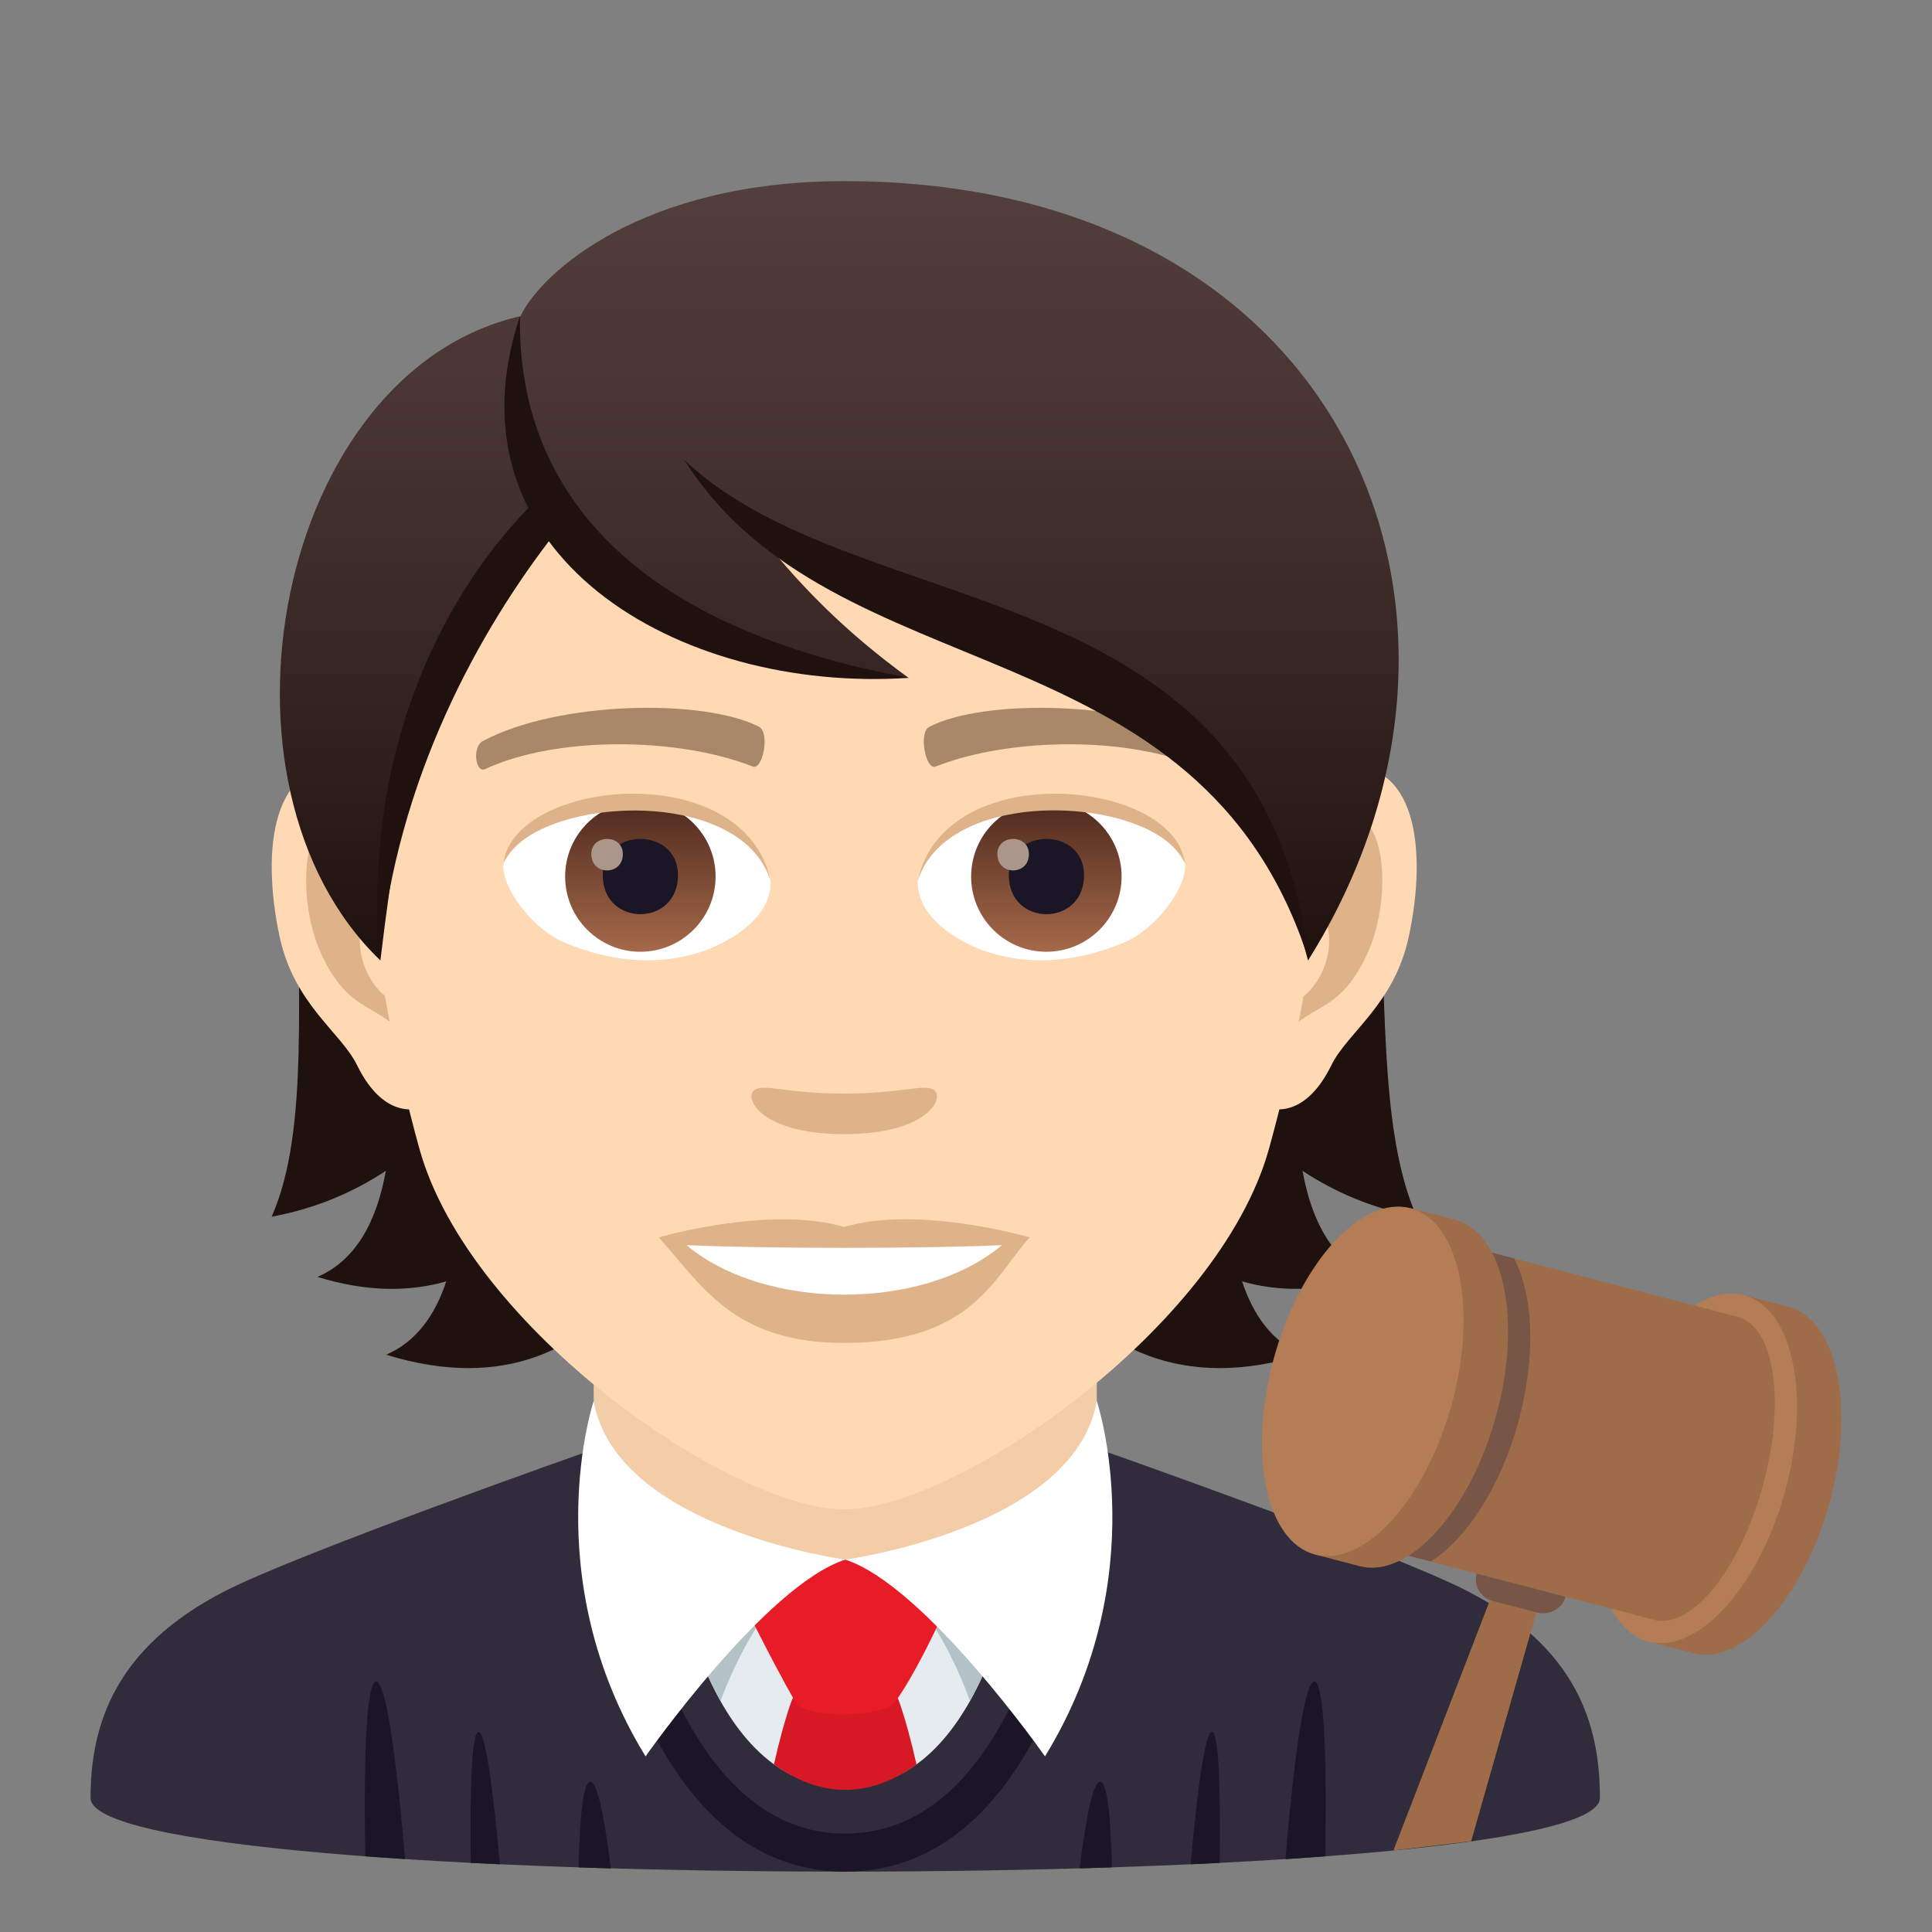<?xml version="1.0" encoding="utf-8"?>
<!-- Generator: Adobe Illustrator 15.0.0, SVG Export Plug-In . SVG Version: 6.00 Build 0)  -->
<!DOCTYPE svg PUBLIC "-//W3C//DTD SVG 1.1//EN" "http://www.w3.org/Graphics/SVG/1.1/DTD/svg11.dtd">
<svg version="1.1" id="Layer_1" xmlns:x="http://ns.adobe.com/Extensibility/1.0/" xmlns:i="http://ns.adobe.com/AdobeIllustrator/10.0/" xmlns:graph="http://ns.adobe.com/Graphs/1.0/"
	 xmlns="http://www.w3.org/2000/svg" xmlns:xlink="http://www.w3.org/1999/xlink" xmlns:a="http://ns.adobe.com/AdobeSVGViewerExtensions/3.0/"
	 x="0px" y="0px" width="64px" height="64px" viewBox="0 0 64 64" enable-background="new 0 0 64 64" xml:space="preserve">
<rect x="0" y="0" width="64" height="64" fill="#808080" stroke="none"/>
<path fill="#302C3B" d="M7.432,52.717c2.502-1.287,12.235-4.707,12.235-4.707l16.666-0.029c0,0,9.806,3.441,12.292,4.734
	C52.24,54.586,53,57.143,53,59.559c0,3.254-50,3.254-50,0C3,57.139,3.807,54.582,7.432,52.717z"/>
<polygon fill="#F3CCA8" points="19.667,49.947 28,54.779 36.333,49.947 36.333,41.912 19.667,41.912 "/>
<path fill="#1A1626" d="M40.147,57.369c-0.203-0.01-0.456,1.586-0.705,4.387l0.962-0.045C40.44,58.93,40.352,57.381,40.147,57.369"
	/>
<path fill="#1A1626" d="M12.456,55.703c-0.289,0.018-0.42,2.076-0.355,5.791l1.315,0.09C13.103,57.84,12.753,55.688,12.456,55.703"
	/>
<path fill="#1A1626" d="M36.832,61.859c-0.037-1.811-0.168-2.826-0.383-2.84c-0.217-0.014-0.46,1.041-0.685,2.873L36.832,61.859z"/>
<path fill="#1A1626" d="M43.542,55.703c-0.295-0.016-0.646,2.139-0.96,5.883l1.317-0.092C43.964,57.779,43.833,55.721,43.542,55.703
	"/>
<path fill="#1A1626" d="M15.851,57.369c-0.202,0.012-0.293,1.561-0.255,4.342l0.962,0.045
	C16.309,58.955,16.057,57.359,15.851,57.369"/>
<path fill="#1A1626" d="M19.551,59.02c-0.215,0.014-0.346,1.029-0.383,2.84l1.067,0.033C20.01,60.061,19.768,59.006,19.551,59.02"/>
<path fill="#1A1626" d="M28,62c-7.12,0-8.466-11.402-8.518-11.889l1.126-0.152C20.621,50.066,21.886,60.74,28,60.74
	c6.116,0,7.379-10.674,7.39-10.781l1.128,0.152C36.464,50.598,35.118,62,28,62"/>
<path fill="#E6EBEF" d="M28,51.664h-5.683c0,0,1.031,7.557,5.683,7.557s5.681-7.557,5.681-7.557H28z"/>
<path fill="#B3C2C6" d="M23.869,56.35c0,0,1.624-4.686,4.156-4.686c2.53,0,4.105,4.686,4.105,4.686s1.55-2.797,1.55-4.686H22.317
	C22.317,51.664,22.472,53.766,23.869,56.35"/>
<path fill="#D61924" d="M26.204,56.391c-0.206,0.594-0.395,1.295-0.566,2.059c1.564,1.115,3.138,1.131,4.723,0.002
	c-0.172-0.764-0.36-1.465-0.566-2.061C29.312,55,26.688,55,26.204,56.391z"/>
<path fill="#E81C27" d="M29.642,56.391c-0.37,0.506-2.958,0.559-3.285,0c-0.778-1.322-2.055-3.945-2.055-3.945
	s0.756-0.781,3.696-0.781c2.944,0,3.698,0.781,3.698,0.781S30.535,55.18,29.642,56.391z"/>
<path fill="#FFFFFF" d="M36.333,46.41C35.601,50.635,28,51.664,28,51.664c2.653,0.861,6.617,6.518,6.617,6.518
	C38.277,52.213,36.333,46.41,36.333,46.41z"/>
<path fill="#FFFFFF" d="M19.667,46.41C20.401,50.635,28,51.664,28,51.664c-2.651,0.861-6.615,6.518-6.615,6.518
	C17.725,52.213,19.667,46.41,19.667,46.41z"/>
<path fill="#1E110E" d="M43.148,38.785c1.08,0.715,2.326,1.248,3.781,1.52c-2.582-5.887,1.313-18.236-6.668-27.31
	c-11.25,0.338-12.807,36.722,2.875,31.882c-0.998-0.432-1.623-1.314-1.99-2.43c1.209,0.348,2.621,0.359,4.268-0.148
	C44.104,41.734,43.438,40.398,43.148,38.785z"/>
<path fill="#1E110E" d="M14.91,12.995C6.932,22.068,11.584,34.418,9,40.305c1.455-0.271,2.701-0.805,3.781-1.52
	c-0.287,1.613-0.955,2.949-2.264,3.514c1.645,0.508,3.057,0.496,4.266,0.148c-0.367,1.115-0.99,1.998-1.99,2.43
	C28.475,49.717,26.16,13.333,14.91,12.995z"/>
<path id="Path_2020_" fill="#FFD8B4" d="M44.377,25.392c-2.541,0.308-4.375,8.815-2.777,11.062c0.223,0.314,1.533,0.814,2.504-1.168
	c0.537-1.098,2.09-2.014,2.568-4.277C47.289,28.109,46.904,25.085,44.377,25.392z"/>
<path id="Path_2019_" fill="#FFD8B4" d="M11.555,25.392c2.541,0.308,4.375,8.815,2.777,11.062c-0.225,0.314-1.533,0.814-2.504-1.168
	c-0.539-1.098-2.09-2.014-2.57-4.277C8.643,28.109,9.027,25.085,11.555,25.392z"/>
<path id="Path_2018_" fill="#DEB38A" d="M44.309,27.023c-0.662,0.209-1.387,1.219-1.779,2.896c2.318-0.498,1.738,3.362-0.275,3.434
	c0.018,0.389,0.045,0.789,0.092,1.209c0.971-1.41,1.957-0.844,2.934-2.941C46.158,29.731,45.949,26.507,44.309,27.023z"/>
<path id="Path_2017_" fill="#DEB38A" d="M13.4,29.915c-0.393-1.674-1.113-2.685-1.775-2.892c-1.643-0.516-1.852,2.708-0.973,4.599
	c0.977,2.097,1.963,1.531,2.934,2.941c0.047-0.422,0.074-0.822,0.09-1.211C11.684,33.258,11.113,29.445,13.4,29.915z"/>
<path fill="#FFD8B4" d="M27.965,9.034c-11.008,0-16.311,8.965-15.648,20.493c0.137,2.317,0.781,5.661,1.576,8.526
	C15.543,44.006,24.256,50,27.965,50s12.422-5.994,14.072-11.947c0.797-2.865,1.441-6.208,1.578-8.526
	C44.275,18,38.975,9.034,27.965,9.034z"/>
<path id="Path_2016_" fill="#A88868" d="M39.926,24.542c-2.518-1.333-7.336-1.398-9.131-0.47c-0.385,0.18-0.129,1.443,0.193,1.323
	c2.5-0.99,6.535-1.012,8.877,0.084C40.178,25.623,40.307,24.728,39.926,24.542z"/>
<path id="Path_2015_" fill="#A88868" d="M16.006,24.542c2.518-1.333,7.332-1.398,9.129-0.47c0.385,0.18,0.131,1.443-0.191,1.323
	c-2.506-0.99-6.535-1.012-8.879,0.084C15.754,25.623,15.625,24.728,16.006,24.542z"/>
<path id="Path_2014_" fill="#DEB38A" d="M30.936,36.107c-0.313-0.219-1.051,0.119-2.971,0.119c-1.916,0-2.654-0.338-2.971-0.119
	c-0.375,0.266,0.225,1.463,2.971,1.463C30.715,37.57,31.314,36.373,30.936,36.107z"/>
<path id="Path_2013_" fill="#DEB38A" d="M27.965,40.645c-2.475-0.727-6.145,0.346-6.145,0.346c1.398,1.523,2.422,3.496,6.145,3.496
	c4.266,0,4.992-2.242,6.146-3.496C34.111,40.99,30.439,39.912,27.965,40.645z"/>
<path id="Path_2012_" fill="#FFFFFF" d="M22.742,41.248c2.596,2.178,7.838,2.193,10.447,0
	C30.424,41.367,25.527,41.367,22.742,41.248z"/>
<path id="Path_2011_" fill="#FFFFFF" d="M25.516,29.085c0.094,0.729-0.4,1.593-1.77,2.24c-0.869,0.411-2.68,0.896-5.057-0.106
	c-1.066-0.449-2.104-1.85-2.012-2.623C17.967,26.167,24.311,25.811,25.516,29.085z"/>
<linearGradient id="Oval_1_" gradientUnits="userSpaceOnUse" x1="-425.194" y1="477.466" x2="-425.194" y2="478.225" gradientTransform="matrix(6.57 0 0 -6.57 2814.78 3168.528)">
	<stop  offset="0" style="stop-color:#A6694A"/>
	<stop  offset="1" style="stop-color:#4F2A1E"/>
	<a:midPointStop  offset="0" style="stop-color:#A6694A"/>
	<a:midPointStop  offset="0.5" style="stop-color:#A6694A"/>
	<a:midPointStop  offset="1" style="stop-color:#4F2A1E"/>
</linearGradient>
<circle id="Oval_230_" fill="url(#Oval_1_)" cx="21.213" cy="29.036" r="2.492"/>
<path id="Path_2010_" fill="#1A1626" d="M19.967,28.99c0,1.725,2.492,1.725,2.492,0C22.459,27.39,19.967,27.39,19.967,28.99z"/>
<path id="Path_2009_" fill="#AB968C" d="M19.588,28.292c0,0.723,1.045,0.723,1.045,0C20.633,27.623,19.588,27.623,19.588,28.292z"/>
<path id="Path_2008_" fill="#DEB38A" d="M25.527,29.182c-1.012-3.252-7.91-2.772-8.85-0.585
	C17.027,25.796,24.666,25.057,25.527,29.182z"/>
<path id="Path_2007_" fill="#FFFFFF" d="M30.414,29.085c-0.092,0.729,0.402,1.593,1.771,2.24c0.869,0.411,2.678,0.896,5.057-0.106
	c1.066-0.449,2.104-1.85,2.01-2.623C37.965,26.167,31.621,25.811,30.414,29.085z"/>
<linearGradient id="Oval_2_" gradientUnits="userSpaceOnUse" x1="-425.846" y1="477.466" x2="-425.846" y2="478.225" gradientTransform="matrix(6.57 0 0 -6.57 2832.511 3168.528)">
	<stop  offset="0" style="stop-color:#A6694A"/>
	<stop  offset="1" style="stop-color:#4F2A1E"/>
	<a:midPointStop  offset="0" style="stop-color:#A6694A"/>
	<a:midPointStop  offset="0.5" style="stop-color:#A6694A"/>
	<a:midPointStop  offset="1" style="stop-color:#4F2A1E"/>
</linearGradient>
<circle id="Oval_229_" fill="url(#Oval_2_)" cx="34.662" cy="29.036" r="2.492"/>
<path id="Path_2006_" fill="#1A1626" d="M33.418,28.99c0,1.725,2.492,1.725,2.492,0C35.91,27.39,33.418,27.39,33.418,28.99z"/>
<path id="Path_2005_" fill="#AB968C" d="M33.039,28.292c0,0.723,1.045,0.723,1.045,0C34.084,27.623,33.039,27.623,33.039,28.292z"/>
<path id="Path_2004_" fill="#DEB38A" d="M30.404,29.182c1.01-3.251,7.904-2.786,8.848-0.585
	C38.902,25.796,31.266,25.057,30.404,29.182z"/>
<linearGradient id="SVGID_1_" gradientUnits="userSpaceOnUse" x1="27.801" y1="31.817" x2="27.801" y2="6">
	<stop  offset="0" style="stop-color:#1E110E"/>
	<stop  offset="0.282" style="stop-color:#31211E"/>
	<stop  offset="0.727" style="stop-color:#493632"/>
	<stop  offset="1" style="stop-color:#523E3A"/>
	<a:midPointStop  offset="0" style="stop-color:#1E110E"/>
	<a:midPointStop  offset="0.4" style="stop-color:#1E110E"/>
	<a:midPointStop  offset="1" style="stop-color:#523E3A"/>
</linearGradient>
<path fill="url(#SVGID_1_)" d="M27.967,6c-6.699,0-10.045,3.034-10.725,4.473c-8.098,1.852-10.703,15.516-4.641,21.344
	c0.754-6.21,1.479-10.201,5.607-14.404c2.408,3.227,7.41,5.042,11.889,5.042c-2.121-1.541-3.566-3.051-4.701-4.458
	c7.479,3.433,15.855,5.63,17.934,13.82C50.525,20.358,44.549,6,27.967,6z"/>
<path fill="#1E110E" d="M17.225,10.472c-0.08,4.427,2.184,9.995,12.877,11.982C22.453,22.971,14.604,18.348,17.225,10.472z"/>
<path fill="#1E110E" d="M17.717,16.613c-2.785,2.746-5.736,7.938-5.143,15.204c0.553-6.004,3.313-10.949,5.811-14.152
	C18.207,17.472,17.867,16.831,17.717,16.613z"/>
<path fill="#1E110E" d="M22.67,15.235c5.764,5.504,19.174,3.535,20.688,16.582C39.771,20.545,27.613,23.074,22.67,15.235z"/>
<polygon fill="#9E6C49" points="48.734,60.994 51.111,52.65 49.641,52.268 46.16,61.299 "/>
<path fill="#9E6C49" d="M59.238,43.285l-1.473-0.381l-0.215,0.773c-1.152,0.764-2.254,2.457-2.836,4.576
	c-0.586,2.127-0.5,4.131,0.104,5.352l-0.213,0.773l1.475,0.385c1.627,0.424,3.648-1.799,4.521-4.969
	C61.477,46.627,60.863,43.711,59.238,43.285"/>
<path fill="#B47D56" d="M59.131,49.41c-0.871,3.17-2.896,5.395-4.523,4.969c-1.625-0.424-2.236-3.336-1.363-6.506
	c0.869-3.168,2.895-5.393,4.521-4.969C59.391,43.328,60.004,46.238,59.131,49.41"/>
<polygon fill="#9E6C49" points="54.805,53.662 44.498,50.973 47.26,40.932 57.568,43.623 "/>
<path fill="#785647" d="M47.244,40.986l-2.732,9.932c0.014,0.02,0.023,0.047,0.033,0.066l2.85,0.744
	c1.176-0.742,2.309-2.463,2.902-4.623c0.594-2.162,0.498-4.203-0.141-5.418l-2.85-0.748C47.285,40.957,47.266,40.975,47.244,40.986"
	/>
<path fill="#9E6C49" d="M48.193,40.402l-1.475-0.379l-0.211,0.773c-1.152,0.762-2.254,2.457-2.84,4.576
	c-0.582,2.125-0.498,4.129,0.107,5.35l-0.213,0.773l1.475,0.385c1.627,0.424,3.648-1.799,4.521-4.969
	C50.432,43.744,49.82,40.828,48.193,40.402"/>
<path fill="#B47D56" d="M48.088,46.527c-0.873,3.17-2.896,5.396-4.523,4.969c-1.627-0.424-2.238-3.336-1.367-6.504
	c0.871-3.17,2.896-5.395,4.523-4.969C48.348,40.447,48.957,43.357,48.088,46.527"/>
<path fill="#9E6C49" d="M58.395,49.219c-0.762,2.773-2.369,4.762-3.59,4.443c-1.219-0.318-1.59-2.824-0.828-5.596
	c0.766-2.773,2.371-4.764,3.592-4.443C58.787,43.939,59.158,46.445,58.395,49.219"/>
<path fill="#785647" d="M51.861,52.895L51.861,52.895c-0.109,0.393-0.529,0.629-0.936,0.523l-1.471-0.383
	c-0.406-0.105-0.648-0.516-0.539-0.91L51.861,52.895z"/>
</svg>
